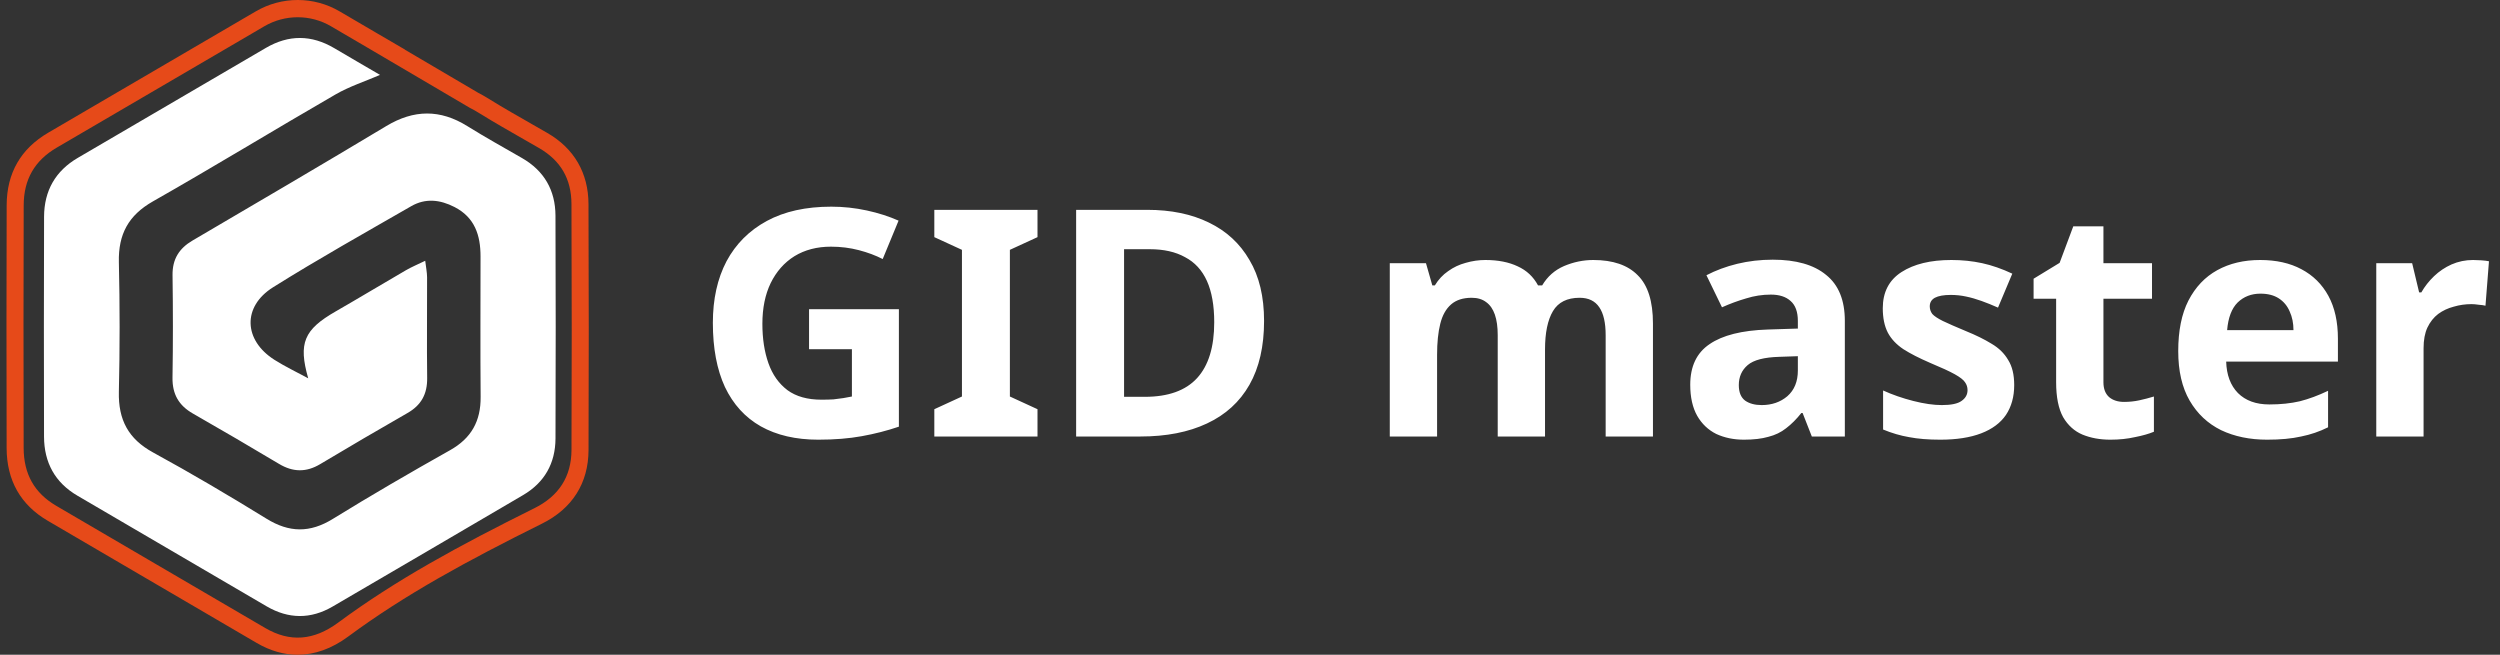 <svg width="126" height="33" viewBox="0 0 126 33" fill="none" xmlns="http://www.w3.org/2000/svg">
<rect x="0" y="0" width="126" height="33" fill="#333333" stroke="none"/>
<g clip-path="url(#clip0_38_798)">
<path d="M19.153 3.775C18.393 4.104 17.609 4.356 16.91 4.76C13.832 6.538 10.798 8.394 7.707 10.15C6.474 10.851 5.959 11.806 5.991 13.21C6.041 15.388 6.041 17.57 5.991 19.749C5.958 21.155 6.469 22.124 7.714 22.803C9.652 23.861 11.555 24.986 13.436 26.145C14.579 26.85 15.62 26.864 16.769 26.156C18.714 24.957 20.692 23.809 22.683 22.69C23.755 22.088 24.235 21.224 24.224 20.002C24.204 17.643 24.219 15.283 24.219 12.924C24.219 11.858 23.93 10.959 22.907 10.434C22.176 10.059 21.442 9.979 20.727 10.391C18.395 11.733 16.045 13.049 13.765 14.477C12.203 15.455 12.277 17.151 13.835 18.137C14.364 18.473 14.935 18.742 15.534 19.067C15.027 17.29 15.323 16.612 16.915 15.697C18.104 15.014 19.278 14.305 20.464 13.617C20.739 13.457 21.036 13.335 21.431 13.143C21.473 13.498 21.524 13.737 21.525 13.976C21.53 15.669 21.507 17.362 21.529 19.054C21.539 19.858 21.23 20.42 20.542 20.814C19.066 21.66 17.597 22.519 16.137 23.392C15.43 23.815 14.764 23.799 14.063 23.38C12.624 22.521 11.178 21.674 9.723 20.843C9.011 20.436 8.68 19.865 8.694 19.027C8.722 17.309 8.72 15.59 8.696 13.872C8.685 13.062 9.025 12.521 9.703 12.123C12.967 10.209 16.232 8.297 19.476 6.349C20.86 5.519 22.184 5.503 23.551 6.355C24.456 6.919 25.389 7.436 26.313 7.968C27.426 8.609 27.991 9.589 27.996 10.87C28.011 14.614 28.012 18.358 27.997 22.102C27.991 23.35 27.443 24.321 26.362 24.954C23.164 26.829 19.966 28.703 16.764 30.57C15.66 31.214 14.542 31.203 13.441 30.561C10.261 28.706 7.086 26.842 3.907 24.985C2.77 24.321 2.223 23.311 2.219 22.004C2.21 18.311 2.209 14.618 2.221 10.925C2.225 9.615 2.793 8.614 3.927 7.953C7.084 6.11 10.24 4.264 13.396 2.417C14.551 1.741 15.7 1.748 16.852 2.43C17.649 2.902 18.451 3.365 19.153 3.775Z" fill="white"/>
<path d="M15.005 0.869C14.423 0.869 13.841 1.021 13.321 1.325L12.664 1.71C9.397 3.621 6.131 5.532 2.863 7.439C1.744 8.092 1.198 9.042 1.194 10.346C1.182 14.226 1.182 18.227 1.192 22.579C1.196 23.896 1.735 24.851 2.842 25.497C4.394 26.404 5.945 27.312 7.497 28.22C9.454 29.366 11.412 30.512 13.371 31.654C14.612 32.378 15.813 32.288 17.043 31.38C19.959 29.225 23.11 27.514 26.942 25.609C28.171 24.998 28.797 24.015 28.803 22.687C28.82 18.728 28.819 14.671 28.802 10.285C28.797 9.015 28.26 8.09 27.16 7.457C26.919 7.318 26.677 7.179 26.435 7.041C26.06 6.827 25.686 6.613 25.314 6.396L24.762 6.072C24.538 5.938 24.317 5.805 24.097 5.668C23.98 5.594 23.851 5.523 23.704 5.448L23.68 5.435L18.506 2.392C17.927 2.054 17.311 1.695 16.698 1.333C16.177 1.024 15.591 0.869 15.005 0.869ZM15.002 33C14.312 33 13.62 32.803 12.943 32.408C10.983 31.265 9.025 30.118 7.067 28.972C5.516 28.064 3.965 27.156 2.413 26.25C1.037 25.447 0.338 24.212 0.334 22.581C0.323 18.228 0.324 14.225 0.336 10.343C0.34 8.726 1.047 7.495 2.434 6.686C5.702 4.779 8.968 2.868 12.234 0.957L12.892 0.573C14.202 -0.194 15.827 -0.191 17.132 0.582C17.752 0.949 18.375 1.312 18.959 1.652L20.422 2.506L20.415 2.509L24.101 4.677C24.265 4.761 24.412 4.843 24.548 4.928C24.762 5.062 24.979 5.192 25.196 5.322L25.743 5.644C26.112 5.858 26.485 6.071 26.857 6.284C27.1 6.423 27.343 6.562 27.585 6.701C28.937 7.48 29.654 8.718 29.66 10.282C29.678 14.67 29.678 18.729 29.662 22.691C29.654 24.352 28.845 25.631 27.321 26.389C23.528 28.274 20.415 29.964 17.549 32.082C16.722 32.693 15.863 33 15.002 33Z" fill="#E64A19"/>
</g>
<path d="M40.776 15.584H45.304V21.504C44.707 21.707 44.083 21.867 43.432 21.984C42.792 22.101 42.061 22.16 41.24 22.16C40.109 22.16 39.144 21.936 38.344 21.488C37.555 21.04 36.952 20.379 36.536 19.504C36.131 18.629 35.928 17.552 35.928 16.272C35.928 15.077 36.157 14.043 36.616 13.168C37.085 12.293 37.763 11.616 38.648 11.136C39.533 10.656 40.616 10.416 41.896 10.416C42.504 10.416 43.101 10.48 43.688 10.608C44.275 10.736 44.808 10.907 45.288 11.12L44.488 13.056C44.136 12.875 43.736 12.725 43.288 12.608C42.84 12.491 42.371 12.432 41.88 12.432C41.176 12.432 40.563 12.592 40.04 12.912C39.528 13.232 39.128 13.685 38.84 14.272C38.563 14.848 38.424 15.531 38.424 16.32C38.424 17.067 38.525 17.728 38.728 18.304C38.931 18.88 39.251 19.333 39.688 19.664C40.125 19.984 40.696 20.144 41.4 20.144C41.635 20.144 41.837 20.139 42.008 20.128C42.189 20.107 42.355 20.085 42.504 20.064C42.653 20.032 42.797 20.005 42.936 19.984V17.6H40.776V15.584ZM52.29 22H47.09V20.624L48.482 19.984V12.592L47.09 11.952V10.576H52.29V11.952L50.898 12.592V19.984L52.29 20.624V22ZM63.709 16.176C63.709 17.456 63.464 18.528 62.973 19.392C62.482 20.256 61.767 20.907 60.829 21.344C59.901 21.781 58.781 22 57.469 22H54.237V10.576H57.821C59.016 10.576 60.05 10.789 60.925 11.216C61.81 11.643 62.493 12.272 62.973 13.104C63.464 13.925 63.709 14.949 63.709 16.176ZM61.197 16.24C61.197 15.397 61.074 14.704 60.829 14.16C60.584 13.616 60.215 13.216 59.725 12.96C59.245 12.693 58.653 12.56 57.949 12.56H56.653V20H57.693C58.877 20 59.757 19.685 60.333 19.056C60.909 18.427 61.197 17.488 61.197 16.24ZM80.301 13.104C81.293 13.104 82.04 13.36 82.541 13.872C83.053 14.373 83.309 15.184 83.309 16.304V22H80.925V16.896C80.925 16.267 80.818 15.797 80.605 15.488C80.391 15.168 80.061 15.008 79.613 15.008C78.984 15.008 78.535 15.232 78.269 15.68C78.002 16.128 77.869 16.773 77.869 17.616V22H75.485V16.896C75.485 16.48 75.437 16.133 75.341 15.856C75.245 15.579 75.101 15.371 74.909 15.232C74.717 15.083 74.472 15.008 74.173 15.008C73.736 15.008 73.389 15.12 73.133 15.344C72.877 15.568 72.695 15.893 72.589 16.32C72.482 16.747 72.429 17.269 72.429 17.888V22H70.045V13.264H71.869L72.189 14.384H72.317C72.498 14.085 72.722 13.845 72.989 13.664C73.255 13.472 73.549 13.333 73.869 13.248C74.2 13.152 74.53 13.104 74.861 13.104C75.501 13.104 76.045 13.211 76.493 13.424C76.941 13.627 77.282 13.947 77.517 14.384H77.725C77.992 13.936 78.359 13.611 78.829 13.408C79.309 13.205 79.799 13.104 80.301 13.104ZM89.348 13.088C90.521 13.088 91.417 13.344 92.036 13.856C92.665 14.357 92.98 15.131 92.98 16.176V22H91.316L90.852 20.816H90.788C90.542 21.125 90.286 21.381 90.02 21.584C89.764 21.787 89.465 21.931 89.124 22.016C88.793 22.112 88.382 22.16 87.892 22.16C87.38 22.16 86.916 22.064 86.5 21.872C86.094 21.669 85.774 21.365 85.54 20.96C85.305 20.544 85.188 20.021 85.188 19.392C85.188 18.464 85.513 17.781 86.164 17.344C86.814 16.896 87.79 16.651 89.092 16.608L90.612 16.56V16.176C90.612 15.717 90.489 15.381 90.244 15.168C90.009 14.955 89.678 14.848 89.252 14.848C88.825 14.848 88.409 14.912 88.004 15.04C87.598 15.157 87.193 15.307 86.788 15.488L86.004 13.872C86.473 13.627 86.99 13.435 87.556 13.296C88.132 13.157 88.729 13.088 89.348 13.088ZM89.684 17.984C88.916 18.005 88.382 18.144 88.084 18.4C87.785 18.656 87.636 18.992 87.636 19.408C87.636 19.771 87.742 20.032 87.956 20.192C88.169 20.341 88.446 20.416 88.788 20.416C89.3 20.416 89.732 20.267 90.084 19.968C90.436 19.659 90.612 19.227 90.612 18.672V17.952L89.684 17.984ZM101.516 19.408C101.516 19.995 101.377 20.496 101.1 20.912C100.823 21.317 100.407 21.627 99.852 21.84C99.297 22.053 98.609 22.16 97.788 22.16C97.18 22.16 96.657 22.117 96.22 22.032C95.782 21.957 95.345 21.829 94.908 21.648V19.68C95.377 19.893 95.884 20.069 96.428 20.208C96.972 20.347 97.452 20.416 97.868 20.416C98.337 20.416 98.668 20.347 98.86 20.208C99.062 20.069 99.164 19.888 99.164 19.664C99.164 19.515 99.121 19.381 99.036 19.264C98.961 19.147 98.79 19.013 98.524 18.864C98.257 18.715 97.841 18.523 97.276 18.288C96.732 18.053 96.284 17.824 95.932 17.6C95.58 17.365 95.319 17.088 95.148 16.768C94.977 16.437 94.892 16.027 94.892 15.536C94.892 14.725 95.207 14.117 95.836 13.712C96.465 13.307 97.302 13.104 98.348 13.104C98.892 13.104 99.409 13.157 99.9 13.264C100.391 13.371 100.897 13.547 101.42 13.792L100.7 15.504C100.412 15.376 100.135 15.264 99.868 15.168C99.601 15.072 99.34 14.997 99.084 14.944C98.838 14.891 98.582 14.864 98.316 14.864C97.964 14.864 97.697 14.912 97.516 15.008C97.345 15.104 97.26 15.248 97.26 15.44C97.26 15.579 97.302 15.707 97.388 15.824C97.484 15.931 97.66 16.048 97.916 16.176C98.183 16.304 98.572 16.475 99.084 16.688C99.585 16.891 100.017 17.104 100.38 17.328C100.743 17.541 101.02 17.813 101.212 18.144C101.415 18.464 101.516 18.885 101.516 19.408ZM107.053 20.256C107.32 20.256 107.576 20.229 107.821 20.176C108.066 20.123 108.312 20.059 108.557 19.984V21.76C108.301 21.867 107.981 21.957 107.597 22.032C107.224 22.117 106.813 22.16 106.365 22.16C105.842 22.16 105.373 22.075 104.957 21.904C104.552 21.733 104.226 21.44 103.981 21.024C103.746 20.597 103.629 20.011 103.629 19.264V15.056H102.493V14.048L103.805 13.248L104.493 11.408H106.013V13.264H108.461V15.056H106.013V19.264C106.013 19.595 106.109 19.845 106.301 20.016C106.493 20.176 106.744 20.256 107.053 20.256ZM113.911 13.104C114.721 13.104 115.415 13.259 115.991 13.568C116.577 13.877 117.031 14.325 117.351 14.912C117.671 15.499 117.831 16.219 117.831 17.072V18.224H112.199C112.22 18.896 112.417 19.424 112.791 19.808C113.175 20.192 113.703 20.384 114.375 20.384C114.94 20.384 115.452 20.331 115.911 20.224C116.369 20.107 116.844 19.931 117.335 19.696V21.536C116.908 21.749 116.455 21.904 115.975 22C115.505 22.107 114.935 22.16 114.263 22.16C113.388 22.16 112.615 22 111.943 21.68C111.271 21.349 110.743 20.853 110.359 20.192C109.975 19.531 109.783 18.699 109.783 17.696C109.783 16.672 109.953 15.824 110.295 15.152C110.647 14.469 111.132 13.957 111.751 13.616C112.369 13.275 113.089 13.104 113.911 13.104ZM113.927 14.8C113.468 14.8 113.084 14.949 112.775 15.248C112.476 15.547 112.3 16.011 112.247 16.64H115.591C115.591 16.288 115.527 15.973 115.399 15.696C115.281 15.419 115.1 15.2 114.855 15.04C114.609 14.88 114.3 14.8 113.927 14.8ZM124.644 13.104C124.761 13.104 124.9 13.109 125.06 13.12C125.22 13.131 125.348 13.147 125.444 13.168L125.268 15.408C125.193 15.387 125.081 15.371 124.932 15.36C124.793 15.339 124.67 15.328 124.564 15.328C124.254 15.328 123.956 15.371 123.668 15.456C123.38 15.531 123.118 15.653 122.884 15.824C122.66 15.995 122.478 16.224 122.34 16.512C122.212 16.789 122.148 17.136 122.148 17.552V22H119.764V13.264H121.572L121.924 14.736H122.036C122.206 14.437 122.42 14.165 122.676 13.92C122.932 13.675 123.225 13.477 123.556 13.328C123.897 13.179 124.26 13.104 124.644 13.104Z" fill="white"/>
<defs>
<clipPath id="clip0_38_798">
<rect width="30" height="33" fill="white"/>
</clipPath>
</defs>
</svg>
